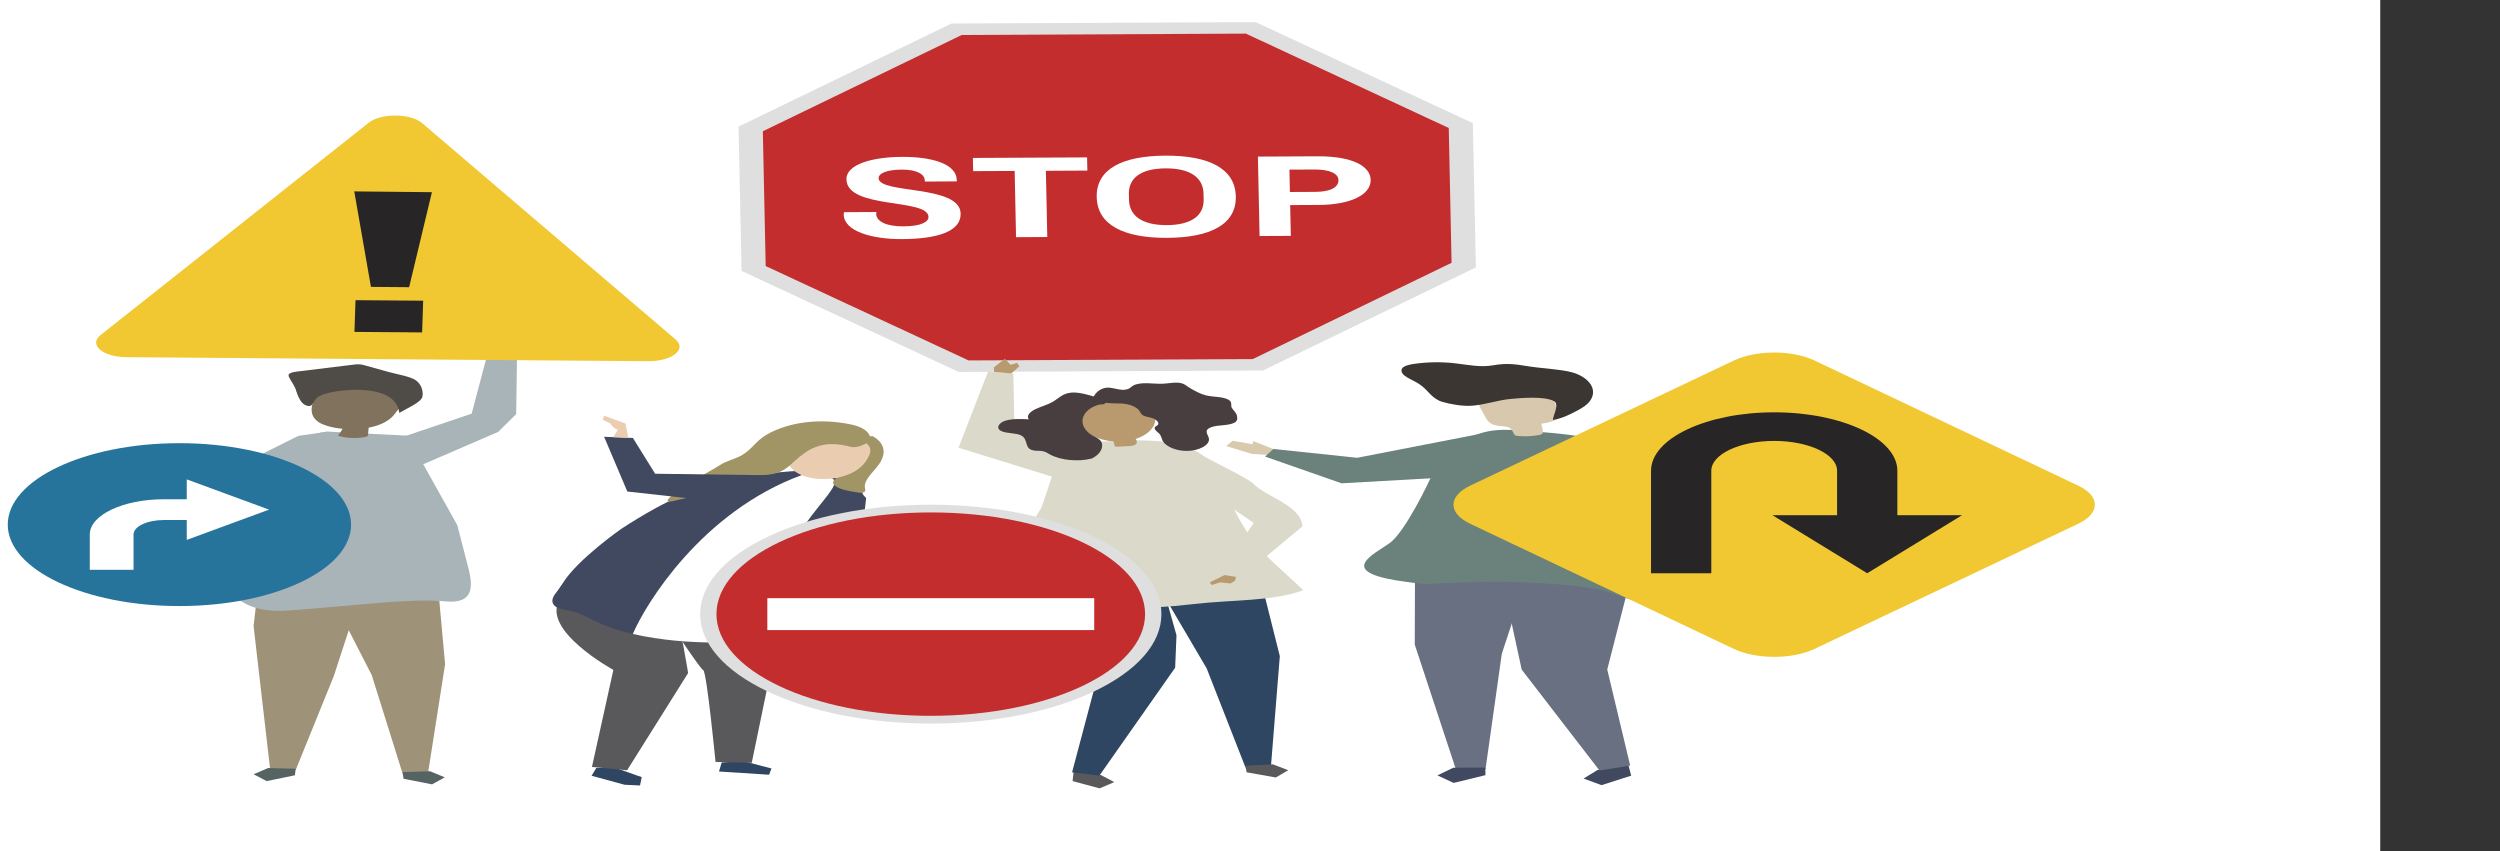 <?xml version="1.0" encoding="UTF-8" standalone="no"?>
<!DOCTYPE svg PUBLIC "-//W3C//DTD SVG 1.1//EN" "http://www.w3.org/Graphics/SVG/1.1/DTD/svg11.dtd">
<svg version="1.1" xmlns="http://www.w3.org/2000/svg" xmlns:xlink="http://www.w3.org/1999/xlink" preserveAspectRatio="xMidYMid meet" viewBox="0 0 1027.8 350" width="1027.8" height="350"><rect x="0" y="0" width="1027.8" height="350" fill="#333333" stroke="none"/><defs><path d="M978.52 349.86L-96.39 349.86L-96.39 -21.08L978.52 -21.08L978.52 349.86" id="b1kyTQTNXt"></path><path d="M978.52 349.86L-96.39 349.86L-96.39 -21.08L978.52 -21.08L978.52 349.86" id="iy9bsffdX"></path><path d="M180.6 246.84L182.99 273.08L175.99 317.71L165.53 318.06L152.82 277.53L135.24 243.23L180.6 246.84" id="d2P3pg7gQU"></path><path d="M180.6 246.84L182.99 273.08L175.99 317.71L165.53 318.06L152.82 277.53L135.24 243.23L180.6 246.84" id="c1tp74BFDQ"></path><path d="M165.91 320.16L177.62 322.46L182.87 319.58L176.81 317.08L165.5 317.46L165.91 320.16" id="fetCw0Oiq"></path><path d="M165.91 320.16L177.62 322.46L182.87 319.58L176.81 317.08L165.5 317.46L165.91 320.16" id="gS7Is1p6D"></path><path d="M106.55 237.55L104.25 257.38L111.07 316.37L121.54 316.63L137.24 277.93L151.08 235.51L106.55 237.55" id="b3kNjejSsq"></path><path d="M106.55 237.55L104.25 257.38L111.07 316.37L121.54 316.63L137.24 277.93L151.08 235.51L106.55 237.55" id="a2L7eQR1qY"></path><path d="M121.25 318.72L109.64 321.13L104.27 318.31L110.21 315.76L121.54 316.03L121.25 318.72" id="km8CY48qn"></path><path d="M121.25 318.72L109.64 321.13L104.27 318.31L110.21 315.76L121.54 316.03L121.25 318.72" id="a60QWm2rDP"></path><path d="M167.44 179.1C147.83 178.11 136.94 177.56 134.77 177.44C134.77 177.44 116.58 178.36 104.25 198.86C97.37 210.25 95.29 228.22 94.79 241.91C95.55 243.86 100.04 252.41 119 250.97C151.56 248.47 168.91 245.98 183.08 247.23C195.16 248.47 194.15 240.58 192.82 234.55C192.49 233.31 190.89 227.1 188.01 215.92C186.64 213.47 179.78 201.2 167.44 179.1" id="gwZCluRzi"></path><path d="M167.44 179.1C147.83 178.11 136.94 177.56 134.77 177.44C134.77 177.44 116.58 178.36 104.25 198.86C97.37 210.25 95.29 228.22 94.79 241.91C95.55 243.86 100.04 252.41 119 250.97C151.56 248.47 168.91 245.98 183.08 247.23C195.16 248.47 194.15 240.58 192.82 234.55C192.49 233.31 190.89 227.1 188.01 215.92C186.64 213.47 179.78 201.2 167.44 179.1" id="aeUvkPtN"></path><path d="M161.14 159.8C152.89 158.94 144.42 158.17 136.17 158.95C134.37 159.12 132.42 159.41 131.44 160.15C131.06 160.44 130.87 160.77 130.68 161.1C128.6 164.76 125.96 170.21 131.05 173.59C132.03 174.24 133.32 174.75 134.72 175.16C136.6 175.71 138.68 176.09 140.82 176.3C140.38 177.21 139.76 178.1 138.98 178.97C140.86 180.31 149.66 180.47 151.28 179.18C151.38 178.07 151.47 176.94 151.56 175.82C152.63 175.62 153.67 175.36 154.64 175.07C158.4 173.89 160.87 172.11 162.32 170.11C163.89 167.93 166.08 165.88 167.52 163.66C168.04 162.86 168.45 161.94 167.56 161.2C166.61 160.43 164.55 160.17 162.7 159.96C162.18 159.91 161.66 159.86 161.14 159.8" id="l185wXLjg7"></path><path d="M161.14 159.8C152.89 158.94 144.42 158.17 136.17 158.95C134.37 159.12 132.42 159.41 131.44 160.15C131.06 160.44 130.87 160.77 130.68 161.1C128.6 164.76 125.96 170.21 131.05 173.59C132.03 174.24 133.32 174.75 134.72 175.16C136.6 175.71 138.68 176.09 140.82 176.3C140.38 177.21 139.76 178.1 138.98 178.97C140.86 180.31 149.66 180.47 151.28 179.18C151.38 178.07 151.47 176.94 151.56 175.82C152.63 175.62 153.67 175.36 154.64 175.07C158.4 173.89 160.87 172.11 162.32 170.11C163.89 167.93 166.08 165.88 167.52 163.66C168.04 162.86 168.45 161.94 167.56 161.2C166.61 160.43 164.55 160.17 162.7 159.96C162.18 159.91 161.66 159.86 161.14 159.8" id="b1LIMHQGET"></path><path d="M133.71 161.9C137.79 160.66 143.9 160.12 147.73 160.25C159.29 160.65 163.54 164.69 164.16 169.74C167.35 167.82 173.33 165.39 173.7 162.92C173.99 160.9 173.39 158.13 171.01 156.38C168.77 154.75 163.05 153.85 159.64 152.89C156.44 152 153.23 151.11 150.02 150.21C149.35 150.03 148.67 149.84 147.9 149.78C147 149.7 146.08 149.81 145.19 149.93C137.61 150.85 130.04 151.78 122.46 152.71C121 152.89 119.34 153.15 118.81 153.82C118.47 154.22 118.67 154.68 118.86 155.1C119.73 156.96 121.38 158.87 121.79 160.77C122.25 161.87 123.63 167.5 127.73 166.85C128.93 165.92 129.12 164.76 130.05 163.77C130.75 163.03 132.07 162.4 133.71 161.9" id="am9yFWKet"></path><path d="M133.71 161.9C137.79 160.66 143.9 160.12 147.73 160.25C159.29 160.65 163.54 164.69 164.16 169.74C167.35 167.82 173.33 165.39 173.7 162.92C173.99 160.9 173.39 158.13 171.01 156.38C168.77 154.75 163.05 153.85 159.64 152.89C156.44 152 153.23 151.11 150.02 150.21C149.35 150.03 148.67 149.84 147.9 149.78C147 149.7 146.08 149.81 145.19 149.93C137.61 150.85 130.04 151.78 122.46 152.71C121 152.89 119.34 153.15 118.81 153.82C118.47 154.22 118.67 154.68 118.86 155.1C119.73 156.96 121.38 158.87 121.79 160.77C122.25 161.87 123.63 167.5 127.73 166.85C128.93 165.92 129.12 164.76 130.05 163.77C130.75 163.03 132.07 162.4 133.71 161.9" id="b4HCwcR9e"></path><path d="M134.77 177.44L122.69 179.19L78.56 201.12L75.93 208.34L97.03 224.88L102.72 218.82L93.8 206.61L107.98 201.87L126.88 181.68L134.77 177.44" id="ano3F58z1"></path><path d="M134.77 177.44L122.69 179.19L78.56 201.12L75.93 208.34L97.03 224.88L102.72 218.82L93.8 206.61L107.98 201.87L126.88 181.68L134.77 177.44" id="apgeWYep"></path><path d="M516.21 9.09L391.16 9.67L303.63 52.04L304.87 111.38L394.18 152.92L519.22 152.32L606.76 109.95L605.51 50.62L516.21 9.09" id="a4GMOG1qf"></path><path d="M516.21 9.09L391.16 9.67L303.63 52.04L304.87 111.38L394.18 152.92L519.22 152.32L606.76 109.95L605.51 50.62L516.21 9.09" id="b90x9GNSyO"></path><path d="M595.61 52.62L512.19 13.82L395.39 14.38L313.62 53.96L314.79 109.38L398.2 148.18L515.01 147.63L596.77 108.04L595.61 52.62" id="c3YYY8aoRT"></path><path d="M595.61 52.62L512.19 13.82L395.39 14.38L313.62 53.96L314.79 109.38L398.2 148.18L515.01 147.63L596.77 108.04L595.61 52.62" id="b12EXj5ubo"></path><path d="M393.34 74.01L393.35 74.57C385.47 74.61 381.09 74.63 380.21 74.64C380.2 74.38 380.2 74.24 380.2 74.21C380.14 71.45 376.59 69.71 370.78 69.73C364.55 69.76 361.18 71.26 361.22 73.26C361.35 79.87 394.68 75.81 394.94 87.81C395.1 95.28 385.12 98.23 370.87 98.3C358.24 98.36 347.02 94.99 346.89 88.27C346.88 87.9 346.97 87.46 346.96 87.23C348.3 87.22 358.97 87.16 360.31 87.16C360.31 87.26 360.21 87.68 360.22 87.93C360.29 91.02 364.35 93.09 371.36 93.06C379.09 93.03 381.76 91.05 381.72 89.16C381.55 81.4 348.25 86.17 347.99 73.75C347.85 67.56 358.62 64.56 370.77 64.49C383.01 64.44 393.2 67.29 393.34 74.01" id="bDBUFwOT5"></path><path d="M393.34 74.01L393.35 74.57C385.47 74.61 381.09 74.63 380.21 74.64C380.2 74.38 380.2 74.24 380.2 74.21C380.14 71.45 376.59 69.71 370.78 69.73C364.55 69.76 361.18 71.26 361.22 73.26C361.35 79.87 394.68 75.81 394.94 87.81C395.1 95.28 385.12 98.23 370.87 98.3C358.24 98.36 347.02 94.99 346.89 88.27C346.88 87.9 346.97 87.46 346.96 87.23C348.3 87.22 358.97 87.16 360.31 87.16C360.31 87.26 360.21 87.68 360.22 87.93C360.29 91.02 364.35 93.09 371.36 93.06C379.09 93.03 381.76 91.05 381.72 89.16C381.55 81.4 348.25 86.17 347.99 73.75C347.85 67.56 358.62 64.56 370.77 64.49C383.01 64.44 393.2 67.29 393.34 74.01" id="aMIOXChM"></path><path d="M447.04 70.13L429.98 70.22L430.56 97.44L417.71 97.51L417.15 70.28L400.09 70.36L399.97 64.93L446.92 64.71L447.04 70.13" id="c2ovspec4N"></path><path d="M447.04 70.13L429.98 70.22L430.56 97.44L417.71 97.51L417.15 70.28L400.09 70.36L399.97 64.93L446.92 64.71L447.04 70.13" id="aR2dOKC7"></path><path d="M479.72 92.55C489.96 92.5 494.99 88.52 494.85 82C494.84 81.76 494.8 79.86 494.8 79.62C494.66 73.1 489.46 69.17 479.22 69.22C468.99 69.27 463.96 73.25 464.1 79.77C464.11 80.24 464.14 81.91 464.15 82.15C464.29 88.67 469.49 92.59 479.72 92.55ZM508.06 80.75C508.31 92.27 497.59 97.7 479.83 97.78C462.07 97.87 451.12 92.54 450.88 81.02C450.64 69.5 461.36 64.07 479.12 63.99C496.88 63.9 507.82 69.23 508.06 80.75" id="a1fhSb9h4N"></path><path d="M479.72 92.55C489.96 92.5 494.99 88.52 494.85 82C494.84 81.76 494.8 79.86 494.8 79.62C494.66 73.1 489.46 69.17 479.22 69.22C468.99 69.27 463.96 73.25 464.1 79.77C464.11 80.24 464.14 81.91 464.15 82.15C464.29 88.67 469.49 92.59 479.72 92.55ZM508.06 80.75C508.31 92.27 497.59 97.7 479.83 97.78C462.07 97.87 451.12 92.54 450.88 81.02C450.64 69.5 461.36 64.07 479.12 63.99C496.88 63.9 507.82 69.23 508.06 80.75" id="btXcQZjgE"></path><path d="M530.3 78.93C536.56 78.9 540.04 78.89 540.74 78.88C546.96 78.86 550.33 77.02 550.27 74.02C550.21 71.36 546.66 69.67 540.54 69.69C539.15 69.7 535.67 69.72 530.11 69.74C530.15 71.58 530.28 78.01 530.3 78.93ZM530.41 84.31L530.69 96.97L517.84 97.03C517.43 77.44 517.2 66.55 517.15 64.38C531.9 64.3 540.09 64.27 541.73 64.26C555.98 64.19 563.39 68.3 563.51 73.96C563.63 80.11 555.1 84.2 542.15 84.25C541.38 84.26 537.45 84.27 530.41 84.31" id="a5HNwNwV1k"></path><path d="M530.3 78.93C536.56 78.9 540.04 78.89 540.74 78.88C546.96 78.86 550.33 77.02 550.27 74.02C550.21 71.36 546.66 69.67 540.54 69.69C539.15 69.7 535.67 69.72 530.11 69.74C530.15 71.58 530.28 78.01 530.3 78.93ZM530.41 84.31L530.69 96.97L517.84 97.03C517.43 77.44 517.2 66.55 517.15 64.38C531.9 64.3 540.09 64.27 541.73 64.26C555.98 64.19 563.39 68.3 563.51 73.96C563.63 80.11 555.1 84.2 542.15 84.25C541.38 84.26 537.45 84.27 530.41 84.31" id="d2IY1cPCsi"></path><path d="M669.79 315.79L670.62 318.89L658.41 322.79L651.03 320.08L656.72 316.59L668.95 312.69L669.79 315.79" id="b50Bii4Qrw"></path><path d="M669.79 315.79L670.62 318.89L658.41 322.79L651.03 320.08L656.72 316.59L668.95 312.69L669.79 315.79" id="mcYIN3x3B"></path><path d="M670.2 314.75L660.77 275.24L672.11 231L669.57 221.59L618.92 220.68L617.09 236L625.6 275.29L657.58 316.77L670.2 314.75" id="eTa0Ef2PJ"></path><path d="M670.2 314.75L660.77 275.24L672.11 231L669.57 221.59L618.92 220.68L617.09 236L625.6 275.29L657.58 316.77L670.2 314.75" id="f5BMsYv18"></path><path d="M581.77 225.11L581.63 264.98L598.55 316.31L610.72 316.26L617.42 268.79L633.07 221.27L581.77 225.11" id="aeKL11x7p"></path><path d="M581.77 225.11L581.63 264.98L598.55 316.31L610.72 316.26L617.42 268.79L633.07 221.27L581.77 225.11" id="cvQaBUbZ8"></path><path d="M610.7 318.68L597.61 321.87L590.95 318.78L597.47 315.63L610.64 315.57L610.7 318.68" id="c8iryQ3vp"></path><path d="M610.7 318.68L597.61 321.87L590.95 318.78L597.47 315.63L610.64 315.57L610.7 318.68" id="d2IJkZE85Y"></path><path d="M677.35 238.67C677.24 236.94 677.04 235.5 677.01 234.99C676.74 230.35 675.88 225.73 674.65 221.13C673.55 217 672.17 206.77 670.69 202.66C669.45 199.28 665.18 190.84 662.09 187.69C654.4 179.89 656.78 179.17 622.99 176.85C608.19 175.83 604.7 180.21 592.59 185.24C591.39 185.74 591.47 188.7 591.18 189.48C590.7 190.86 590.18 192.24 589.57 193.6C589.1 194.68 588.59 195.75 588 196.82C588 196.82 588 196.82 588 196.82C588 196.82 577.85 218.76 571.12 223.42C564.41 228.08 550.53 234.6 573.75 238.57C577.86 239.2 582 239.8 586.29 240.12C586.29 240.12 605.27 239.12 615.04 239.15C624.04 239.19 633.06 239.62 641.9 240.34C647.82 240.81 653.86 241.5 659.14 242.8C664.19 244.05 667.83 245.89 672.96 247.19C673.44 247.31 673.97 247.44 674.52 247.4C677.47 247.21 677.6 242.3 677.35 238.67" id="dhIQ0ZRz6"></path><path d="M677.35 238.67C677.24 236.94 677.04 235.5 677.01 234.99C676.74 230.35 675.88 225.73 674.65 221.13C673.55 217 672.17 206.77 670.69 202.66C669.45 199.28 665.18 190.84 662.09 187.69C654.4 179.89 656.78 179.17 622.99 176.85C608.19 175.83 604.7 180.21 592.59 185.24C591.39 185.74 591.47 188.7 591.18 189.48C590.7 190.86 590.18 192.24 589.57 193.6C589.1 194.68 588.59 195.75 588 196.82C588 196.82 588 196.82 588 196.82C588 196.82 577.85 218.76 571.12 223.42C564.41 228.08 550.53 234.6 573.75 238.57C577.86 239.2 582 239.8 586.29 240.12C586.29 240.12 605.27 239.12 615.04 239.15C624.04 239.19 633.06 239.62 641.9 240.34C647.82 240.81 653.86 241.5 659.14 242.8C664.19 244.05 667.83 245.89 672.96 247.19C673.44 247.31 673.97 247.44 674.52 247.4C677.47 247.21 677.6 242.3 677.35 238.67" id="e73SiuwU0"></path><path d="M622.96 179.05C624.67 179.45 628.68 179.59 632.88 178.81C633.72 178.66 634.3 178.27 634.29 177.83C634.25 176.62 634.05 175.42 633.67 174.22C636.82 173.7 640.46 172.91 641 171.35C641.18 170.86 640.99 170.35 640.81 169.86C640.08 167.83 639.34 165.8 638.6 163.77C638.35 163.07 638.07 162.35 637.27 161.74C635.86 160.68 633.11 160.23 630.51 160.01C623.88 159.47 616.66 160.14 611.52 162.21C610.16 162.75 608.91 163.41 608.32 164.21C607.39 165.44 608.08 166.81 608.78 168.07C609.43 169.25 610.07 170.41 610.72 171.58C611.47 172.93 612.54 174.45 615.27 174.96C616.73 175.23 618.43 175.15 619.75 175.54C622.06 176.24 621.75 177.87 622.96 179.05" id="a1RY5q66GS"></path><path d="M622.96 179.05C624.67 179.45 628.68 179.59 632.88 178.81C633.72 178.66 634.3 178.27 634.29 177.83C634.25 176.62 634.05 175.42 633.67 174.22C636.82 173.7 640.46 172.91 641 171.35C641.18 170.86 640.99 170.35 640.81 169.86C640.08 167.83 639.34 165.8 638.6 163.77C638.35 163.07 638.07 162.35 637.27 161.74C635.86 160.68 633.11 160.23 630.51 160.01C623.88 159.47 616.66 160.14 611.52 162.21C610.16 162.75 608.91 163.41 608.32 164.21C607.39 165.44 608.08 166.81 608.78 168.07C609.43 169.25 610.07 170.41 610.72 171.58C611.47 172.93 612.54 174.45 615.27 174.96C616.73 175.23 618.43 175.15 619.75 175.54C622.06 176.24 621.75 177.87 622.96 179.05" id="b4ky8SoiDn"></path><path d="M584.7 158.8C584.05 158.29 583.35 157.79 582.57 157.34C580.86 156.34 578.77 155.49 577.4 154.39C576.03 153.29 575.56 151.79 577.19 150.78C578.26 150.12 579.97 149.79 581.64 149.56C587.15 148.78 593.09 148.73 598.65 149.41C603.94 150.04 608.68 151.1 614.02 150.16C619.03 149.27 622.65 149.63 627.88 150.52C633.55 151.47 641.15 151.71 646.27 153.06C648.42 153.63 650.12 154.51 651.46 155.48C656.08 158.87 656.1 163.52 651.53 166.93C650.5 167.68 649.27 168.38 647.98 169.05C645.3 170.42 642.1 172.12 638.43 172.63C638.35 171.07 641.34 166.14 638.81 164.87C634.8 162.84 625.74 163.55 620.76 164.04C615.35 164.6 610.5 166.42 605.13 166.8C601.26 167.09 596.32 166.19 593.02 165.23C588.97 164.07 587.07 160.64 584.7 158.8" id="b4Pllt2GDh"></path><path d="M584.7 158.8C584.05 158.29 583.35 157.79 582.57 157.34C580.86 156.34 578.77 155.49 577.4 154.39C576.03 153.29 575.56 151.79 577.19 150.78C578.26 150.12 579.97 149.79 581.64 149.56C587.15 148.78 593.09 148.73 598.65 149.41C603.94 150.04 608.68 151.1 614.02 150.16C619.03 149.27 622.65 149.63 627.88 150.52C633.55 151.47 641.15 151.71 646.27 153.06C648.42 153.63 650.12 154.51 651.46 155.48C656.08 158.87 656.1 163.52 651.53 166.93C650.5 167.68 649.27 168.38 647.98 169.05C645.3 170.42 642.1 172.12 638.43 172.63C638.35 171.07 641.34 166.14 638.81 164.87C634.8 162.84 625.74 163.55 620.76 164.04C615.35 164.6 610.5 166.42 605.13 166.8C601.26 167.09 596.32 166.19 593.02 165.23C588.97 164.07 587.07 160.64 584.7 158.8" id="d2YQvB9Ja"></path><path d="M651.03 179.85L672.11 188.61L695.62 212.05L665.93 228.82L660.82 219.44L651.03 179.85" id="bJsN8D8e"></path><path d="M651.03 179.85L672.11 188.61L695.62 212.05L665.93 228.82L660.82 219.44L651.03 179.85" id="b5B6AMrbZw"></path><path d="M514.55 186.59L504.09 183.39L506.76 181.2L514.95 182.64L515.22 181.33L523.48 184.58L521.32 187.03L514.55 186.59" id="bEV0puKWb"></path><path d="M514.55 186.59L504.09 183.39L506.76 181.2L514.95 182.64L515.22 181.33L523.48 184.58L521.32 187.03L514.55 186.59" id="b47nHdVha"></path><path d="M612.56 177.58L557.95 188.2L523.48 184.58L520.1 187.71L551.55 198.7L594.89 196.25L612.56 177.58" id="evTPBJma4"></path><path d="M612.56 177.58L557.95 188.2L523.48 184.58L520.1 187.71L551.55 198.7L594.89 196.25L612.56 177.58" id="glTfxY6ch"></path><path d="M441.26 318.41L440.96 321.12L452.1 324.11L458.11 321.53L452.69 318.68L441.55 315.69L441.26 318.41" id="aWOP1rtUn"></path><path d="M441.26 318.41L440.96 321.12L452.1 324.11L458.11 321.53L452.69 318.68L441.55 315.69L441.26 318.41" id="a2eMoMT1Pw"></path><path d="M432.18 236.1L431.29 244.35L450.55 280.59L440.75 317.52L451.98 318.87L483.13 274.51L483.68 261.16L475.95 233.72L432.18 236.1" id="f3MHhmsxPT"></path><path d="M432.18 236.1L431.29 244.35L450.55 280.59L440.75 317.52L451.98 318.87L483.13 274.51L483.68 261.16L475.95 233.72L432.18 236.1" id="b8Qc1Deg1"></path><path d="M517.52 235.33L526.16 269.75L522.53 314.88L512 315.41L496.07 274.75L472.4 234.49L517.52 235.33" id="a5gcjWo4qb"></path><path d="M517.52 235.33L526.16 269.75L522.53 314.88L512 315.41L496.07 274.75L472.4 234.49L517.52 235.33" id="aNlHSKJ37"></path><path d="M512.54 317.52L524.52 319.64L529.61 316.65L523.31 314.23L511.93 314.82L512.54 317.52" id="dlZuVca6t"></path><path d="M512.54 317.52L524.52 319.64L529.61 316.65L523.31 314.23L511.93 314.82L512.54 317.52" id="bhpcTJbEx"></path><path d="M521.77 229.59C510.94 219.12 506.61 207.65 500.93 196.35C499.25 193.01 497.51 189.61 493.61 186.72C489.12 183.42 482.92 181.93 476.05 181.36C467.32 180.64 457.5 181.39 448.75 181.74C443.46 189.59 440.01 185.13 433.8 192.83C432.51 194.42 428.85 208.23 427.49 209.82C427.49 209.82 427.49 209.82 427.49 209.82C427.49 209.82 413.21 231.04 417.78 247.82C417.83 247.98 417.87 248.14 417.91 248.31C418.83 248.39 419.72 248.46 420.55 248.54C432.87 249.72 445.45 250.37 458.03 250.28C469.19 250.22 480.35 249.57 491.19 248.3C506.03 246.56 523.66 247.27 535.78 242.63C532.22 239.2 525.33 233.03 521.77 229.59" id="cg4XqRet7"></path><path d="M521.77 229.59C510.94 219.12 506.61 207.65 500.93 196.35C499.25 193.01 497.51 189.61 493.61 186.72C489.12 183.42 482.92 181.93 476.05 181.36C467.32 180.64 457.5 181.39 448.75 181.74C443.46 189.59 440.01 185.13 433.8 192.83C432.51 194.42 428.85 208.23 427.49 209.82C427.49 209.82 427.49 209.82 427.49 209.82C427.49 209.82 413.21 231.04 417.78 247.82C417.83 247.98 417.87 248.14 417.91 248.31C418.83 248.39 419.72 248.46 420.55 248.54C432.87 249.72 445.45 250.37 458.03 250.28C469.19 250.22 480.35 249.57 491.19 248.3C506.03 246.56 523.66 247.27 535.78 242.63C532.22 239.2 525.33 233.03 521.77 229.59" id="h5M8seTRMt"></path><path d="M394.06 184.07L406.26 152.67L416.61 153.63L417.09 177.31L394.06 184.07" id="dhqHWZ3Lp"></path><path d="M394.06 184.07L406.26 152.67L416.61 153.63L417.09 177.31L394.06 184.07" id="a54km591CY"></path><path d="M394.06 184.07L454.56 202.78L445.96 183.63L408.79 175.59L394.06 184.07" id="e2H1kUJVfm"></path><path d="M394.06 184.07L454.56 202.78L445.96 183.63L408.79 175.59L394.06 184.07" id="a4Go1oYQjV"></path><path d="M472.38 168.04C464.53 162.42 444.31 162.73 444.02 170.47C443.93 172.8 444.45 175.18 446.61 177.27C448.78 179.36 452.83 181.11 457.69 181.45C457.71 181.46 457.74 181.46 457.77 181.46C457.93 182.05 458.08 182.64 458.24 183.24C458.28 183.36 458.33 183.5 458.53 183.59C458.76 183.68 459.11 183.67 459.42 183.65C460.92 183.58 462.42 183.49 463.91 183.41C464.65 183.36 465.43 183.31 466.06 183.12C467.43 182.7 467.56 181.76 467.2 181C467.11 180.82 467 180.64 466.89 180.46C474.61 177.98 477.51 171.71 472.38 168.04" id="b1jdWOXaaE"></path><path d="M472.38 168.04C464.53 162.42 444.31 162.73 444.02 170.47C443.93 172.8 444.45 175.18 446.61 177.27C448.78 179.36 452.83 181.11 457.69 181.45C457.71 181.46 457.74 181.46 457.77 181.46C457.93 182.05 458.08 182.64 458.24 183.24C458.28 183.36 458.33 183.5 458.53 183.59C458.76 183.68 459.11 183.67 459.42 183.65C460.92 183.58 462.42 183.49 463.91 183.41C464.65 183.36 465.43 183.31 466.06 183.12C467.43 182.7 467.56 181.76 467.2 181C467.11 180.82 467 180.64 466.89 180.46C474.61 177.98 477.51 171.71 472.38 168.04" id="h1IqTHITq7"></path><path d="M440.23 161.43C436.68 161.82 435.11 163.89 432.68 165.27C430.66 166.43 427.9 167.15 425.69 168.21C423.48 169.26 421.82 170.91 422.97 172.39C419.72 172.23 416.23 172.08 413.42 172.93C410.63 173.76 409.24 176.01 411.61 177.2C413.74 178.26 417.47 177.91 419.66 178.95C423.12 180.57 420.7 184.55 425.17 185.23C426.24 185.4 427.41 185.27 428.47 185.44C429.8 185.66 430.69 186.29 431.63 186.82C435.94 189.24 443.36 189.95 448.89 188.49C451.85 187.01 453.37 184.81 453.09 182.65C452.75 180.06 449.49 179.74 447.26 177.66C444.83 175.38 444.34 172.6 445.96 170.18C447.02 168.6 449.08 167.03 452.05 166.32C453.25 166.03 453.27 166.6 454.3 165.88C454.74 165.57 454.95 164.67 454.82 164.28C450.39 163.62 444.91 160.92 440.23 161.43" id="arRdiq8Wl"></path><path d="M440.23 161.43C436.68 161.82 435.11 163.89 432.68 165.27C430.66 166.43 427.9 167.15 425.69 168.21C423.48 169.26 421.82 170.91 422.97 172.39C419.72 172.23 416.23 172.08 413.42 172.93C410.63 173.76 409.24 176.01 411.61 177.2C413.74 178.26 417.47 177.91 419.66 178.95C423.12 180.57 420.7 184.55 425.17 185.23C426.24 185.4 427.41 185.27 428.47 185.44C429.8 185.66 430.69 186.29 431.63 186.82C435.94 189.24 443.36 189.95 448.89 188.49C451.85 187.01 453.37 184.81 453.09 182.65C452.75 180.06 449.49 179.74 447.26 177.66C444.83 175.38 444.34 172.6 445.96 170.18C447.02 168.6 449.08 167.03 452.05 166.32C453.25 166.03 453.27 166.6 454.3 165.88C454.74 165.57 454.95 164.67 454.82 164.28C450.39 163.62 444.91 160.92 440.23 161.43" id="a2Vv0kVhoZ"></path><path d="M478.19 157.75C480.11 157.65 481.95 157.27 483.89 157.31C486.8 157.37 487.65 158.61 489.22 159.54C490.97 160.57 493.4 161.94 495.78 162.54C497.5 162.97 499.45 163.05 501.3 163.28C503.16 163.52 505.09 164.03 505.81 164.95C506.5 165.82 505.92 166.83 506.45 167.72C507.3 169.06 508.32 169.63 508.57 171.1C508.7 171.87 508.81 172.67 508.12 173.34C507.2 174.21 505.17 174.58 503.29 174.77C501.4 174.95 499.38 175.07 497.85 175.67C494.57 176.97 496.78 178.67 497.03 180.38C497.41 182.98 492.86 185.4 487.84 185.38C483.59 185.37 479.78 183.74 478.29 181.7C477.55 180.68 477.61 179.59 476.85 178.59C476.11 177.6 473.85 176.48 475.06 175.36C475.35 175.1 475.86 174.89 476.08 174.6C476.26 174.37 476.25 174.1 476.18 173.85C475.91 172.98 474.82 172.17 473.31 171.75C472.24 171.44 470.95 171.31 470.08 170.86C469.08 170.35 468.88 169.57 468.41 168.88C467.27 167.21 464.09 165.97 460.71 165.88C458.49 165.81 456.6 165.88 454.43 165.56C454.11 165.51 449.08 164.64 449.26 165C448.94 164.37 449.24 163.73 449.58 163.11C450.15 162.12 450.86 161.11 452.18 160.32C456.43 157.79 459.59 161.25 463.63 159.96C464.6 159.66 465.02 159.04 465.74 158.59C467.12 157.73 469.51 157.49 471.68 157.55C473.85 157.59 476.02 157.85 478.19 157.75" id="h2j1lafzWC"></path><path d="M478.19 157.75C480.11 157.65 481.95 157.27 483.89 157.31C486.8 157.37 487.65 158.61 489.22 159.54C490.97 160.57 493.4 161.94 495.78 162.54C497.5 162.97 499.45 163.05 501.3 163.28C503.16 163.52 505.09 164.03 505.81 164.95C506.5 165.82 505.92 166.83 506.45 167.72C507.3 169.06 508.32 169.63 508.57 171.1C508.7 171.87 508.81 172.67 508.12 173.34C507.2 174.21 505.17 174.58 503.29 174.77C501.4 174.95 499.38 175.07 497.85 175.67C494.57 176.97 496.78 178.67 497.03 180.38C497.41 182.98 492.86 185.4 487.84 185.38C483.59 185.37 479.78 183.74 478.29 181.7C477.55 180.68 477.61 179.59 476.85 178.59C476.11 177.6 473.85 176.48 475.06 175.36C475.35 175.1 475.86 174.89 476.08 174.6C476.26 174.37 476.25 174.1 476.18 173.85C475.91 172.98 474.82 172.17 473.31 171.75C472.24 171.44 470.95 171.31 470.08 170.86C469.08 170.35 468.88 169.57 468.41 168.88C467.27 167.21 464.09 165.97 460.71 165.88C458.49 165.81 456.6 165.88 454.43 165.56C454.11 165.51 449.08 164.64 449.26 165C448.94 164.37 449.24 163.73 449.58 163.11C450.15 162.12 450.86 161.11 452.18 160.32C456.43 157.79 459.59 161.25 463.63 159.96C464.6 159.66 465.02 159.04 465.74 158.59C467.12 157.73 469.51 157.49 471.68 157.55C473.85 157.59 476.02 157.85 478.19 157.75" id="c9KrAydgR"></path><path d="M493.53 199.03C494.66 201.41 498.83 203.68 502.5 206.17C506.81 209.1 511.12 212.02 515.42 214.96C514.48 216.36 509.82 223.38 501.41 236.04C502.28 236.18 509.28 237.32 510.15 237.46C525.31 224.85 533.73 217.83 535.41 216.43C535.39 208.03 519.59 203.72 515.44 199.01C513.28 196.55 496.69 188.96 493.61 186.72C489.06 183.45 495.24 188.99 489.68 191.65C485.03 193.89 492.62 197.13 493.53 199.03" id="b1I03FIx7r"></path><path d="M493.53 199.03C494.66 201.41 498.83 203.68 502.5 206.17C506.81 209.1 511.12 212.02 515.42 214.96C514.48 216.36 509.82 223.38 501.41 236.04C502.28 236.18 509.28 237.32 510.15 237.46C525.31 224.85 533.73 217.83 535.41 216.43C535.39 208.03 519.59 203.72 515.44 199.01C513.28 196.55 496.69 188.96 493.61 186.72C489.06 183.45 495.24 188.99 489.68 191.65C485.03 193.89 492.62 197.13 493.53 199.03" id="agi4o5bOv"></path><path d="M507.71 238.73L505.91 239.89L501.68 239.41L498.18 240.5L497.35 239.43L503.46 236.42L508.16 237.17L507.71 238.73" id="a7Hc1n1kK"></path><path d="M507.71 238.73L505.91 239.89L501.68 239.41L498.18 240.5L497.35 239.43L503.46 236.42L508.16 237.17L507.71 238.73" id="b1hUht7BnW"></path><path d="M408.59 151.05L413.13 147.47L415.47 149.98L418.11 149.17L419.09 150.59L415.74 153.55L408.69 152.91L408.59 151.05" id="agvQbwXt9"></path><path d="M408.59 151.05L413.13 147.47L415.47 149.98L418.11 149.17L419.09 150.59L415.74 153.55L408.69 152.91L408.59 151.05" id="aAcV8LAhI"></path><path d="M305.6 312.92L317.18 315.94L316.18 318.51L295.59 317.18L296.7 313.46L305.6 312.92" id="bUXWrnNt0"></path><path d="M305.6 312.92L317.18 315.94L316.18 318.51L295.59 317.18L296.7 313.46L305.6 312.92" id="a5d9rwpB3p"></path><path d="M253.22 315.75L245.17 315.69L243.2 318.94L243.41 318.96L243.36 318.97L256.78 322.63L263.12 322.92L263.83 319.48L262.09 318.9L253.22 315.75" id="b4zctdj83F"></path><path d="M253.22 315.75L245.17 315.69L243.2 318.94L243.41 318.96L243.36 318.97L256.78 322.63L263.12 322.92L263.83 319.48L262.09 318.9L253.22 315.75" id="a1XdTjoVDw"></path><path d="M278.07 254.77C279.36 254.7 282.9 276.7 282.9 276.7C281.22 279.36 272.87 292.7 257.81 316.68C256.37 316.54 244.8 315.46 243.36 315.32C248.64 291.38 251.58 278.07 252.17 275.41C252.17 275.41 221.56 258.67 230.38 246.16C243.69 249.22 278.07 254.77 278.07 254.77" id="aafNUSCrK"></path><path d="M278.07 254.77C279.36 254.7 282.9 276.7 282.9 276.7C281.22 279.36 272.87 292.7 257.81 316.68C256.37 316.54 244.8 315.46 243.36 315.32C248.64 291.38 251.58 278.07 252.17 275.41C252.17 275.41 221.56 258.67 230.38 246.16C243.69 249.22 278.07 254.77 278.07 254.77" id="cHBDN0ckJ"></path><path d="M314.2 254.96L317.12 274.56C312.28 297.99 309.59 311 309.06 313.61C300.12 313.38 295.17 313.27 294.17 313.25C294.17 313.25 290.58 276.27 289.11 275.52C287.63 274.76 274.97 255.36 274.97 255.36C277.58 255.34 290.66 255.2 314.2 254.96" id="bOc0ZsOrD"></path><path d="M314.2 254.96L317.12 274.56C312.28 297.99 309.59 311 309.06 313.61C300.12 313.38 295.17 313.27 294.17 313.25C294.17 313.25 290.58 276.27 289.11 275.52C287.63 274.76 274.97 255.36 274.97 255.36C277.58 255.34 290.66 255.2 314.2 254.96" id="b4Y4Ucdo87"></path><path d="M294.63 263.9C247.36 263.5 243.89 252.18 233.48 250.94C223.08 249.71 228.51 243.83 228.51 243.83C228.51 243.83 230.47 241.2 231.32 239.83C237.39 229.95 255.62 217.28 255.62 217.28C264.61 211.46 273.63 206.31 281.42 203.22C304.59 193.97 329.41 193.55 329.41 193.55C365.16 198.85 352.55 206.83 352.95 208.93C341.2 214.04 332.68 221.7 326.4 229.92C323.44 234.28 319.94 241.81 322.38 250.94C323.17 253.88 324.08 256.41 324.98 258.62C325.14 261.52 319.3 264.09 294.63 263.9" id="b6pukck9K"></path><path d="M294.63 263.9C247.36 263.5 243.89 252.18 233.48 250.94C223.08 249.71 228.51 243.83 228.51 243.83C228.51 243.83 230.47 241.2 231.32 239.83C237.39 229.95 255.62 217.28 255.62 217.28C264.61 211.46 273.63 206.31 281.42 203.22C304.59 193.97 329.41 193.55 329.41 193.55C365.16 198.85 352.55 206.83 352.95 208.93C341.2 214.04 332.68 221.7 326.4 229.92C323.44 234.28 319.94 241.81 322.38 250.94C323.17 253.88 324.08 256.41 324.98 258.62C325.14 261.52 319.3 264.09 294.63 263.9" id="btZBoRcvg"></path><path d="M329.56 195.33C329.56 195.33 337.51 193.26 342.43 196.87C348.42 201.23 314.6 220.93 315.4 263.04C306.55 263.89 283.71 265.93 260.16 260.65C265.5 248.14 288.6 210.4 329.56 195.33" id="a9iuL2XquT"></path><path d="M329.56 195.33C329.56 195.33 337.51 193.26 342.43 196.87C348.42 201.23 314.6 220.93 315.4 263.04C306.55 263.89 283.71 265.93 260.16 260.65C265.5 248.14 288.6 210.4 329.56 195.33" id="bze7zcHpC"></path><path d="M362.37 257.32L371.61 261.39L375.45 259.59L370.42 256.14L373.07 255.69L364.26 252.66L359.74 254.28L362.37 257.32" id="aEM66FwEI"></path><path d="M362.37 257.32L371.61 261.39L375.45 259.59L370.42 256.14L373.07 255.69L364.26 252.66L359.74 254.28L362.37 257.32" id="bCnDyd6xv"></path><path d="M352.87 201.23C354.81 203.36 355.89 204.55 356.1 204.78C354.25 220.46 353.23 229.16 353.02 230.91C353.02 230.91 369.31 253.26 368.87 253.26C368.44 253.26 357.86 254.94 357.86 254.94C356.28 253.43 348.35 245.91 334.09 232.37C334.09 231.45 334.09 226.85 334.09 218.57L352.87 201.23" id="d6e0Isc38n"></path><path d="M352.87 201.23C354.81 203.36 355.89 204.55 356.1 204.78C354.25 220.46 353.23 229.16 353.02 230.91C353.02 230.91 369.31 253.26 368.87 253.26C368.44 253.26 357.86 254.94 357.86 254.94C356.28 253.43 348.35 245.91 334.09 232.37C334.09 231.45 334.09 226.85 334.09 218.57L352.87 201.23" id="b7BJnOxbr0"></path><path d="M347.05 182.04C351.05 183.51 354.52 186.67 353.14 189.15C352.47 190.35 350.66 191.14 350.06 192.44C348.84 194.98 339.51 196.86 343.44 199.81C345.46 201.33 349.37 201.98 352.98 202.52C353.42 202.58 353.88 202.64 354.33 202.6C355.07 202.53 355.56 202.18 355.7 201.83C355.83 201.48 355.7 201.12 355.62 200.76C354.8 197.03 360.11 193.3 362.09 189.78C364.05 186.26 363.95 182.24 358.81 179.33C354.43 179.52 352.65 179.11 349.84 180.73C349.66 180.81 348.72 181.25 347.05 182.04" id="ajbH2ntVs"></path><path d="M347.05 182.04C351.05 183.51 354.52 186.67 353.14 189.15C352.47 190.35 350.66 191.14 350.06 192.44C348.84 194.98 339.51 196.86 343.44 199.81C345.46 201.33 349.37 201.98 352.98 202.52C353.42 202.58 353.88 202.64 354.33 202.6C355.07 202.53 355.56 202.18 355.7 201.83C355.83 201.48 355.7 201.12 355.62 200.76C354.8 197.03 360.11 193.3 362.09 189.78C364.05 186.26 363.95 182.24 358.81 179.33C354.43 179.52 352.65 179.11 349.84 180.73C349.66 180.81 348.72 181.25 347.05 182.04" id="bmcUYZCBN"></path><path d="M337.66 196.94C342.87 197.14 347.97 195.79 351.27 193.86C354.58 191.94 356.32 189.51 357.4 187.08C361.01 179.01 340.15 176.39 329.16 181.33C319.58 185.64 322.5 196.38 337.66 196.94" id="a19AU0VQZQ"></path><path d="M337.66 196.94C342.87 197.14 347.97 195.79 351.27 193.86C354.58 191.94 356.32 189.51 357.4 187.08C361.01 179.01 340.15 176.39 329.16 181.33C319.58 185.64 322.5 196.38 337.66 196.94" id="aQYwqAukR"></path><path d="M311.7 195.43C314.47 195.33 317.24 195.19 319.71 194.34C323.73 192.97 326.09 189.87 328.56 187.91C331.16 185.84 334.13 183.62 338.92 182.83C342.06 182.32 344.83 182.65 347.77 183.22C349.79 183.6 349.55 183.97 351.69 183.8C353.32 183.66 355.47 182.72 356.36 182.09C357.89 181.04 357.99 179.64 357.18 178.43C355.94 176.56 353.62 175.29 349.94 174.52C337.04 171.78 324.01 173.5 315 178.81C310.66 181.36 309.11 184.85 304.75 187.28C302.06 188.77 298.71 189.45 296.15 191.1C289.48 195.37 278.53 200.36 274.59 205.38C274.46 205.57 274.32 205.78 274.5 205.96C274.86 206.32 276.01 206.19 276.77 206.01C281.21 204.96 285.65 203.91 290.08 202.87C291.83 202.45 293.6 202.03 295.03 201.4C298.61 199.85 299.85 197.16 304.18 196.14C306.56 195.57 309.13 195.52 311.7 195.43" id="eiJeZOT4z"></path><path d="M311.7 195.43C314.47 195.33 317.24 195.19 319.71 194.34C323.73 192.97 326.09 189.87 328.56 187.91C331.16 185.84 334.13 183.62 338.92 182.83C342.06 182.32 344.83 182.65 347.77 183.22C349.79 183.6 349.55 183.97 351.69 183.8C353.32 183.66 355.47 182.72 356.36 182.09C357.89 181.04 357.99 179.64 357.18 178.43C355.94 176.56 353.62 175.29 349.94 174.52C337.04 171.78 324.01 173.5 315 178.81C310.66 181.36 309.11 184.85 304.75 187.28C302.06 188.77 298.71 189.45 296.15 191.1C289.48 195.37 278.53 200.36 274.59 205.38C274.46 205.57 274.32 205.78 274.5 205.96C274.86 206.32 276.01 206.19 276.77 206.01C281.21 204.96 285.65 203.91 290.08 202.87C291.83 202.45 293.6 202.03 295.03 201.4C298.61 199.85 299.85 197.16 304.18 196.14C306.56 195.57 309.13 195.52 311.7 195.43" id="b2C5FyPLLy"></path><path d="M293.57 206.03L257.9 202.07L248.36 179.57L260.2 180.06L269.34 194.76L315.58 195.38L318.23 197.06L293.57 206.03" id="a94vBaGG74"></path><path d="M293.57 206.03L257.9 202.07L248.36 179.57L260.2 180.06L269.34 194.76L315.58 195.38L318.23 197.06L293.57 206.03" id="c44LGw80em"></path><path d="M258.3 179.98L257.13 174.09L248.33 170.89C248.01 171.92 247.84 172.49 247.8 172.61C249.68 173.5 250.71 173.99 250.92 174.09C250.92 174.09 251.7 175.81 253.89 176.67C253.64 177.65 251.96 179.74 251.96 179.74C252.37 179.75 254.49 179.84 258.3 179.98" id="bdJdAcBNI"></path><path d="M258.3 179.98L257.13 174.09L248.33 170.89C248.01 171.92 247.84 172.49 247.8 172.61C249.68 173.5 250.71 173.99 250.92 174.09C250.92 174.09 251.7 175.81 253.89 176.67C253.64 177.65 251.96 179.74 251.96 179.74C252.37 179.75 254.49 179.84 258.3 179.98" id="fHkpgKaDb"></path><path d="M854.41 199.67C789.31 168.77 753.15 151.61 745.91 148.18C736.8 143.85 722.02 143.85 712.9 148.18C702.06 153.33 615.25 194.51 604.4 199.67C595.28 203.99 595.28 210.99 604.4 215.32C615.25 220.47 702.06 261.65 712.9 266.81C722.02 271.13 736.8 271.13 745.91 266.81C756.76 261.65 843.56 220.47 854.41 215.32C863.53 210.99 863.53 203.99 854.41 199.67" id="aiOZGhsDK"></path><path d="M854.41 199.67C789.31 168.77 753.15 151.61 745.91 148.18C736.8 143.85 722.02 143.85 712.9 148.18C702.06 153.33 615.25 194.51 604.4 199.67C595.28 203.99 595.28 210.99 604.4 215.32C615.25 220.47 702.06 261.65 712.9 266.81C722.02 271.13 736.8 271.13 745.91 266.81C756.76 261.65 843.56 220.47 854.41 215.32C863.53 210.99 863.53 203.99 854.41 199.67" id="d39nar9P64"></path><path d="M780.04 211.81C780.04 200.84 780.04 194.76 780.04 193.54C780.04 180.29 757.32 169.51 729.41 169.51C701.49 169.51 678.77 180.29 678.77 193.54C678.77 196.35 678.77 210.39 678.77 235.68C681.25 235.68 701.07 235.68 703.55 235.68C703.55 210.39 703.55 196.35 703.55 193.54C703.55 186.78 715.15 181.27 729.41 181.27C743.66 181.27 755.26 186.78 755.26 193.54C755.26 194.76 755.26 200.84 755.26 211.81C753.49 211.81 744.63 211.81 728.68 211.81L767.65 235.68L806.63 211.81L780.04 211.81" id="a1zFsjNiSY"></path><path d="M780.04 211.81C780.04 200.84 780.04 194.76 780.04 193.54C780.04 180.29 757.32 169.51 729.41 169.51C701.49 169.51 678.77 180.29 678.77 193.54C678.77 196.35 678.77 210.39 678.77 235.68C681.25 235.68 701.07 235.68 703.55 235.68C703.55 210.39 703.55 196.35 703.55 193.54C703.55 186.78 715.15 181.27 729.41 181.27C743.66 181.27 755.26 186.78 755.26 193.54C755.26 194.76 755.26 200.84 755.26 211.81C753.49 211.81 744.63 211.81 728.68 211.81L767.65 235.68L806.63 211.81L780.04 211.81" id="e457FxsgtF"></path><path d="M449.71 220.67C431.8 212.17 407.99 207.49 382.66 207.49C357.34 207.49 333.53 212.17 315.62 220.67C297.72 229.16 287.85 240.46 287.85 252.48C287.85 264.49 297.72 275.79 315.62 284.29C333.53 292.78 357.34 297.47 382.66 297.47C407.99 297.47 431.8 292.78 449.71 284.29C467.61 275.79 477.48 264.49 477.48 252.48C477.48 240.46 467.61 229.16 449.71 220.67" id="d3keVFiiLn"></path><path d="M449.71 220.67C431.8 212.17 407.99 207.49 382.66 207.49C357.34 207.49 333.53 212.17 315.62 220.67C297.72 229.16 287.85 240.46 287.85 252.48C287.85 264.49 297.72 275.79 315.62 284.29C333.53 292.78 357.34 297.47 382.66 297.47C407.99 297.47 431.8 292.78 449.71 284.29C467.61 275.79 477.48 264.49 477.48 252.48C477.48 240.46 467.61 229.16 449.71 220.67" id="jlzcS4CdJ"></path><path d="M470.77 252.48C470.77 229.39 431.33 210.67 382.66 210.67C334 210.67 294.55 229.39 294.55 252.48C294.55 275.57 334 294.29 382.66 294.29C431.33 294.29 470.77 275.57 470.77 252.48" id="e3ydt4dw8E"></path><path d="M470.77 252.48C470.77 229.39 431.33 210.67 382.66 210.67C334 210.67 294.55 229.39 294.55 252.48C294.55 275.57 334 294.29 382.66 294.29C431.33 294.29 470.77 275.57 470.77 252.48" id="a3Gsa8nIMP"></path><path d="M449.86 245.92L315.47 245.92L315.47 259.04L449.86 259.04L449.86 245.92" id="bt1961p7h"></path><path d="M449.86 245.92L315.47 245.92L315.47 259.04L449.86 259.04L449.86 245.92" id="e1bFAG7oRq"></path><path d="M212.67 137.94L215.75 130.94L209.81 128.39L205.32 130.91L204.06 133.76L200.25 134.1L202.13 139L212.67 137.94" id="j14zMz9kdh"></path><path d="M212.67 137.94L215.75 130.94L209.81 128.39L205.32 130.91L204.06 133.76L200.25 134.1L202.13 139L212.67 137.94" id="hHFBx3KBt"></path><path d="M166.96 179.17L193.91 170.06L202.13 139L212.67 137.94L212.22 170.23L204.81 177.56L173.08 191.27L166.96 179.17" id="aJUfrgk96"></path><path d="M166.96 179.17L193.91 170.06L202.13 139L212.67 137.94L212.22 170.23L204.81 177.56L173.08 191.27L166.96 179.17" id="a4x1WmFHZ"></path><path d="M144.33 215.68C144.33 197.19 112.73 182.2 73.77 182.2C34.79 182.2 3.19 197.19 3.19 215.68C3.19 234.17 34.79 249.16 73.77 249.16C112.73 249.16 144.33 234.17 144.33 215.68" id="a7uMhlyi0K"></path><path d="M144.33 215.68C144.33 197.19 112.73 182.2 73.77 182.2C34.79 182.2 3.19 197.19 3.19 215.68C3.19 234.17 34.79 249.16 73.77 249.16C112.73 249.16 144.33 234.17 144.33 215.68" id="bgZyIlpnQ"></path><path d="M110.62 209.52L76.78 197.08C76.78 201.98 76.78 204.71 76.78 205.25C71.15 205.25 68.02 205.25 67.4 205.25C50.59 205.25 36.91 211.75 36.91 219.72C36.91 220.69 36.91 225.55 36.91 234.27C38.71 234.27 53.1 234.27 54.9 234.27C54.9 225.55 54.9 220.69 54.9 219.72C54.9 216.45 60.5 213.79 67.4 213.79C68.02 213.79 71.15 213.79 76.78 213.79C76.78 214.34 76.78 217.06 76.78 221.96L110.62 209.52" id="cc26Gskp6"></path><path d="M110.62 209.52L76.78 197.08C76.78 201.98 76.78 204.71 76.78 205.25C71.15 205.25 68.02 205.25 67.4 205.25C50.59 205.25 36.91 211.75 36.91 219.72C36.91 220.69 36.91 225.55 36.91 234.27C38.71 234.27 53.1 234.27 54.9 234.27C54.9 225.55 54.9 220.69 54.9 219.72C54.9 216.45 60.5 213.79 67.4 213.79C68.02 213.79 71.15 213.79 76.78 213.79C76.78 214.34 76.78 217.06 76.78 221.96L110.62 209.52" id="b2eXKPUrPr"></path><path d="M277.77 139.58C215.22 86.19 180.49 56.54 173.53 50.6C168.8 46.56 156.64 46.47 151.63 50.43C140.6 59.16 52.37 129.02 41.34 137.75C36.33 141.71 42.24 146.77 51.98 146.84C73.43 147 245.05 148.34 266.51 148.5C276.24 148.57 282.5 143.62 277.77 139.58" id="ekIhfvs0s"></path><path d="M277.77 139.58C215.22 86.19 180.49 56.54 173.53 50.6C168.8 46.56 156.64 46.47 151.63 50.43C140.6 59.16 52.37 129.02 41.34 137.75C36.33 141.71 42.24 146.77 51.98 146.84C73.43 147 245.05 148.34 266.51 148.5C276.24 148.57 282.5 143.62 277.77 139.58" id="h7r7Pt5IyL"></path><path d="M173.98 123.62L173.54 136.66L145.72 136.45L146.16 123.41L173.98 123.62ZM152.5 117.94L145.64 78.69L177.57 79.01L168.2 118.07L152.5 117.94" id="b6UrzxPri"></path><path d="M173.98 123.62L173.54 136.66L145.72 136.45L146.16 123.41L173.98 123.62ZM152.5 117.94L145.64 78.69L177.57 79.01L168.2 118.07L152.5 117.94" id="bm495WASz"></path></defs><g><g><g><use xlink:href="#b1kyTQTNXt" opacity="1" fill="#f2f2f2" fill-opacity="1"></use><g><use xlink:href="#b1kyTQTNXt" opacity="1" fill-opacity="0" stroke="#000000" stroke-width="1" stroke-opacity="0"></use></g></g><g><use xlink:href="#iy9bsffdX" opacity="1" fill="#ffffff" fill-opacity="1"></use><g><use xlink:href="#iy9bsffdX" opacity="1" fill-opacity="0" stroke="#000000" stroke-width="1" stroke-opacity="0"></use></g></g><g><use xlink:href="#d2P3pg7gQU" opacity="1" fill="#9e9379" fill-opacity="1"></use><g><use xlink:href="#d2P3pg7gQU" opacity="1" fill-opacity="0" stroke="#000000" stroke-width="1" stroke-opacity="0"></use></g></g><g><use xlink:href="#c1tp74BFDQ" opacity="1" fill="#000000" fill-opacity="0"></use><g><use xlink:href="#c1tp74BFDQ" opacity="1" fill-opacity="0" stroke="#000000" stroke-width="1" stroke-opacity="0"></use></g></g><g><use xlink:href="#fetCw0Oiq" opacity="1" fill="#556362" fill-opacity="1"></use><g><use xlink:href="#fetCw0Oiq" opacity="1" fill-opacity="0" stroke="#000000" stroke-width="1" stroke-opacity="0"></use></g></g><g><use xlink:href="#gS7Is1p6D" opacity="1" fill="#000000" fill-opacity="0"></use><g><use xlink:href="#gS7Is1p6D" opacity="1" fill-opacity="0" stroke="#000000" stroke-width="1" stroke-opacity="0"></use></g></g><g><use xlink:href="#b3kNjejSsq" opacity="1" fill="#9e9379" fill-opacity="1"></use><g><use xlink:href="#b3kNjejSsq" opacity="1" fill-opacity="0" stroke="#000000" stroke-width="1" stroke-opacity="0"></use></g></g><g><use xlink:href="#a2L7eQR1qY" opacity="1" fill="#000000" fill-opacity="0"></use><g><use xlink:href="#a2L7eQR1qY" opacity="1" fill-opacity="0" stroke="#000000" stroke-width="1" stroke-opacity="0"></use></g></g><g><use xlink:href="#km8CY48qn" opacity="1" fill="#556362" fill-opacity="1"></use><g><use xlink:href="#km8CY48qn" opacity="1" fill-opacity="0" stroke="#000000" stroke-width="1" stroke-opacity="0"></use></g></g><g><use xlink:href="#a60QWm2rDP" opacity="1" fill="#000000" fill-opacity="0"></use><g><use xlink:href="#a60QWm2rDP" opacity="1" fill-opacity="0" stroke="#000000" stroke-width="1" stroke-opacity="0"></use></g></g><g><use xlink:href="#gwZCluRzi" opacity="1" fill="#a9b4b9" fill-opacity="1"></use><g><use xlink:href="#gwZCluRzi" opacity="1" fill-opacity="0" stroke="#000000" stroke-width="1" stroke-opacity="0"></use></g></g><g><use xlink:href="#aeUvkPtN" opacity="1" fill="#000000" fill-opacity="0"></use><g><use xlink:href="#aeUvkPtN" opacity="1" fill-opacity="0" stroke="#000000" stroke-width="1" stroke-opacity="0"></use></g></g><g><use xlink:href="#l185wXLjg7" opacity="1" fill="#80725c" fill-opacity="1"></use><g><use xlink:href="#l185wXLjg7" opacity="1" fill-opacity="0" stroke="#000000" stroke-width="1" stroke-opacity="0"></use></g></g><g><use xlink:href="#b1LIMHQGET" opacity="1" fill="#000000" fill-opacity="0"></use><g><use xlink:href="#b1LIMHQGET" opacity="1" fill-opacity="0" stroke="#000000" stroke-width="1" stroke-opacity="0"></use></g></g><g><use xlink:href="#am9yFWKet" opacity="1" fill="#4f4b47" fill-opacity="1"></use><g><use xlink:href="#am9yFWKet" opacity="1" fill-opacity="0" stroke="#000000" stroke-width="1" stroke-opacity="0"></use></g></g><g><use xlink:href="#b4HCwcR9e" opacity="1" fill="#000000" fill-opacity="0"></use><g><use xlink:href="#b4HCwcR9e" opacity="1" fill-opacity="0" stroke="#000000" stroke-width="1" stroke-opacity="0"></use></g></g><g><use xlink:href="#ano3F58z1" opacity="1" fill="#a9b4b9" fill-opacity="1"></use><g><use xlink:href="#ano3F58z1" opacity="1" fill-opacity="0" stroke="#000000" stroke-width="1" stroke-opacity="0"></use></g></g><g><use xlink:href="#apgeWYep" opacity="1" fill="#000000" fill-opacity="0"></use><g><use xlink:href="#apgeWYep" opacity="1" fill-opacity="0" stroke="#000000" stroke-width="1" stroke-opacity="0"></use></g></g><g><use xlink:href="#a4GMOG1qf" opacity="1" fill="#dedfde" fill-opacity="1"></use><g><use xlink:href="#a4GMOG1qf" opacity="1" fill-opacity="0" stroke="#000000" stroke-width="1" stroke-opacity="0"></use></g></g><g><use xlink:href="#b90x9GNSyO" opacity="1" fill="#000000" fill-opacity="0"></use><g><use xlink:href="#b90x9GNSyO" opacity="1" fill-opacity="0" stroke="#000000" stroke-width="1" stroke-opacity="0"></use></g></g><g><use xlink:href="#c3YYY8aoRT" opacity="1" fill="#c32d2e" fill-opacity="1"></use><g><use xlink:href="#c3YYY8aoRT" opacity="1" fill-opacity="0" stroke="#000000" stroke-width="1" stroke-opacity="0"></use></g></g><g><use xlink:href="#b12EXj5ubo" opacity="1" fill="#000000" fill-opacity="0"></use><g><use xlink:href="#b12EXj5ubo" opacity="1" fill-opacity="0" stroke="#000000" stroke-width="1" stroke-opacity="0"></use></g></g><g><use xlink:href="#bDBUFwOT5" opacity="1" fill="#ffffff" fill-opacity="1"></use><g><use xlink:href="#bDBUFwOT5" opacity="1" fill-opacity="0" stroke="#000000" stroke-width="1" stroke-opacity="0"></use></g></g><g><use xlink:href="#aMIOXChM" opacity="1" fill="#000000" fill-opacity="0"></use><g><use xlink:href="#aMIOXChM" opacity="1" fill-opacity="0" stroke="#000000" stroke-width="1" stroke-opacity="0"></use></g></g><g><use xlink:href="#c2ovspec4N" opacity="1" fill="#ffffff" fill-opacity="1"></use><g><use xlink:href="#c2ovspec4N" opacity="1" fill-opacity="0" stroke="#000000" stroke-width="1" stroke-opacity="0"></use></g></g><g><use xlink:href="#aR2dOKC7" opacity="1" fill="#000000" fill-opacity="0"></use><g><use xlink:href="#aR2dOKC7" opacity="1" fill-opacity="0" stroke="#000000" stroke-width="1" stroke-opacity="0"></use></g></g><g><use xlink:href="#a1fhSb9h4N" opacity="1" fill="#ffffff" fill-opacity="1"></use><g><use xlink:href="#a1fhSb9h4N" opacity="1" fill-opacity="0" stroke="#000000" stroke-width="1" stroke-opacity="0"></use></g></g><g><use xlink:href="#btXcQZjgE" opacity="1" fill="#000000" fill-opacity="0"></use><g><use xlink:href="#btXcQZjgE" opacity="1" fill-opacity="0" stroke="#000000" stroke-width="1" stroke-opacity="0"></use></g></g><g><use xlink:href="#a5HNwNwV1k" opacity="1" fill="#ffffff" fill-opacity="1"></use><g><use xlink:href="#a5HNwNwV1k" opacity="1" fill-opacity="0" stroke="#000000" stroke-width="1" stroke-opacity="0"></use></g></g><g><use xlink:href="#d2IY1cPCsi" opacity="1" fill="#000000" fill-opacity="0"></use><g><use xlink:href="#d2IY1cPCsi" opacity="1" fill-opacity="0" stroke="#000000" stroke-width="1" stroke-opacity="0"></use></g></g><g><use xlink:href="#b50Bii4Qrw" opacity="1" fill="#40495f" fill-opacity="1"></use><g><use xlink:href="#b50Bii4Qrw" opacity="1" fill-opacity="0" stroke="#000000" stroke-width="1" stroke-opacity="0"></use></g></g><g><use xlink:href="#mcYIN3x3B" opacity="1" fill="#000000" fill-opacity="0"></use><g><use xlink:href="#mcYIN3x3B" opacity="1" fill-opacity="0" stroke="#000000" stroke-width="1" stroke-opacity="0"></use></g></g><g><use xlink:href="#eTa0Ef2PJ" opacity="1" fill="#687081" fill-opacity="1"></use><g><use xlink:href="#eTa0Ef2PJ" opacity="1" fill-opacity="0" stroke="#000000" stroke-width="1" stroke-opacity="0"></use></g></g><g><use xlink:href="#f5BMsYv18" opacity="1" fill="#000000" fill-opacity="0"></use><g><use xlink:href="#f5BMsYv18" opacity="1" fill-opacity="0" stroke="#000000" stroke-width="1" stroke-opacity="0"></use></g></g><g><use xlink:href="#aeKL11x7p" opacity="1" fill="#687081" fill-opacity="1"></use><g><use xlink:href="#aeKL11x7p" opacity="1" fill-opacity="0" stroke="#000000" stroke-width="1" stroke-opacity="0"></use></g></g><g><use xlink:href="#cvQaBUbZ8" opacity="1" fill="#000000" fill-opacity="0"></use><g><use xlink:href="#cvQaBUbZ8" opacity="1" fill-opacity="0" stroke="#000000" stroke-width="1" stroke-opacity="0"></use></g></g><g><use xlink:href="#c8iryQ3vp" opacity="1" fill="#40495f" fill-opacity="1"></use><g><use xlink:href="#c8iryQ3vp" opacity="1" fill-opacity="0" stroke="#000000" stroke-width="1" stroke-opacity="0"></use></g></g><g><use xlink:href="#d2IJkZE85Y" opacity="1" fill="#000000" fill-opacity="0"></use><g><use xlink:href="#d2IJkZE85Y" opacity="1" fill-opacity="0" stroke="#000000" stroke-width="1" stroke-opacity="0"></use></g></g><g><use xlink:href="#dhIQ0ZRz6" opacity="1" fill="#6b827c" fill-opacity="1"></use><g><use xlink:href="#dhIQ0ZRz6" opacity="1" fill-opacity="0" stroke="#000000" stroke-width="1" stroke-opacity="0"></use></g></g><g><use xlink:href="#e73SiuwU0" opacity="1" fill="#000000" fill-opacity="0"></use><g><use xlink:href="#e73SiuwU0" opacity="1" fill-opacity="0" stroke="#000000" stroke-width="1" stroke-opacity="0"></use></g></g><g><use xlink:href="#a1RY5q66GS" opacity="1" fill="#d8c9ae" fill-opacity="1"></use><g><use xlink:href="#a1RY5q66GS" opacity="1" fill-opacity="0" stroke="#000000" stroke-width="1" stroke-opacity="0"></use></g></g><g><use xlink:href="#b4ky8SoiDn" opacity="1" fill="#000000" fill-opacity="0"></use><g><use xlink:href="#b4ky8SoiDn" opacity="1" fill-opacity="0" stroke="#000000" stroke-width="1" stroke-opacity="0"></use></g></g><g><use xlink:href="#b4Pllt2GDh" opacity="1" fill="#3b3631" fill-opacity="1"></use><g><use xlink:href="#b4Pllt2GDh" opacity="1" fill-opacity="0" stroke="#000000" stroke-width="1" stroke-opacity="0"></use></g></g><g><use xlink:href="#d2YQvB9Ja" opacity="1" fill="#000000" fill-opacity="0"></use><g><use xlink:href="#d2YQvB9Ja" opacity="1" fill-opacity="0" stroke="#000000" stroke-width="1" stroke-opacity="0"></use></g></g><g><use xlink:href="#bJsN8D8e" opacity="1" fill="#6b827c" fill-opacity="1"></use><g><use xlink:href="#bJsN8D8e" opacity="1" fill-opacity="0" stroke="#000000" stroke-width="1" stroke-opacity="0"></use></g></g><g><use xlink:href="#b5B6AMrbZw" opacity="1" fill="#000000" fill-opacity="0"></use><g><use xlink:href="#b5B6AMrbZw" opacity="1" fill-opacity="0" stroke="#000000" stroke-width="1" stroke-opacity="0"></use></g></g><g><use xlink:href="#bEV0puKWb" opacity="1" fill="#d9caaf" fill-opacity="1"></use><g><use xlink:href="#bEV0puKWb" opacity="1" fill-opacity="0" stroke="#000000" stroke-width="1" stroke-opacity="0"></use></g></g><g><use xlink:href="#b47nHdVha" opacity="1" fill="#000000" fill-opacity="0"></use><g><use xlink:href="#b47nHdVha" opacity="1" fill-opacity="0" stroke="#000000" stroke-width="1" stroke-opacity="0"></use></g></g><g><use xlink:href="#evTPBJma4" opacity="1" fill="#6b827c" fill-opacity="1"></use><g><use xlink:href="#evTPBJma4" opacity="1" fill-opacity="0" stroke="#000000" stroke-width="1" stroke-opacity="0"></use></g></g><g><use xlink:href="#glTfxY6ch" opacity="1" fill="#000000" fill-opacity="0"></use><g><use xlink:href="#glTfxY6ch" opacity="1" fill-opacity="0" stroke="#000000" stroke-width="1" stroke-opacity="0"></use></g></g><g><use xlink:href="#aWOP1rtUn" opacity="1" fill="#59595b" fill-opacity="1"></use><g><use xlink:href="#aWOP1rtUn" opacity="1" fill-opacity="0" stroke="#000000" stroke-width="1" stroke-opacity="0"></use></g></g><g><use xlink:href="#a2eMoMT1Pw" opacity="1" fill="#000000" fill-opacity="0"></use><g><use xlink:href="#a2eMoMT1Pw" opacity="1" fill-opacity="0" stroke="#000000" stroke-width="1" stroke-opacity="0"></use></g></g><g><use xlink:href="#f3MHhmsxPT" opacity="1" fill="#2e4661" fill-opacity="1"></use><g><use xlink:href="#f3MHhmsxPT" opacity="1" fill-opacity="0" stroke="#000000" stroke-width="1" stroke-opacity="0"></use></g></g><g><use xlink:href="#b8Qc1Deg1" opacity="1" fill="#000000" fill-opacity="0"></use><g><use xlink:href="#b8Qc1Deg1" opacity="1" fill-opacity="0" stroke="#000000" stroke-width="1" stroke-opacity="0"></use></g></g><g><use xlink:href="#a5gcjWo4qb" opacity="1" fill="#2e4661" fill-opacity="1"></use><g><use xlink:href="#a5gcjWo4qb" opacity="1" fill-opacity="0" stroke="#000000" stroke-width="1" stroke-opacity="0"></use></g></g><g><use xlink:href="#aNlHSKJ37" opacity="1" fill="#000000" fill-opacity="0"></use><g><use xlink:href="#aNlHSKJ37" opacity="1" fill-opacity="0" stroke="#000000" stroke-width="1" stroke-opacity="0"></use></g></g><g><use xlink:href="#dlZuVca6t" opacity="1" fill="#59595b" fill-opacity="1"></use><g><use xlink:href="#dlZuVca6t" opacity="1" fill-opacity="0" stroke="#000000" stroke-width="1" stroke-opacity="0"></use></g></g><g><use xlink:href="#bhpcTJbEx" opacity="1" fill="#000000" fill-opacity="0"></use><g><use xlink:href="#bhpcTJbEx" opacity="1" fill-opacity="0" stroke="#000000" stroke-width="1" stroke-opacity="0"></use></g></g><g><use xlink:href="#cg4XqRet7" opacity="1" fill="#dad9ca" fill-opacity="1"></use><g><use xlink:href="#cg4XqRet7" opacity="1" fill-opacity="0" stroke="#000000" stroke-width="1" stroke-opacity="0"></use></g></g><g><use xlink:href="#h5M8seTRMt" opacity="1" fill="#000000" fill-opacity="0"></use><g><use xlink:href="#h5M8seTRMt" opacity="1" fill-opacity="0" stroke="#000000" stroke-width="1" stroke-opacity="0"></use></g></g><g><use xlink:href="#dhqHWZ3Lp" opacity="1" fill="#dad9ca" fill-opacity="1"></use><g><use xlink:href="#dhqHWZ3Lp" opacity="1" fill-opacity="0" stroke="#000000" stroke-width="1" stroke-opacity="0"></use></g></g><g><use xlink:href="#a54km591CY" opacity="1" fill="#000000" fill-opacity="0"></use><g><use xlink:href="#a54km591CY" opacity="1" fill-opacity="0" stroke="#000000" stroke-width="1" stroke-opacity="0"></use></g></g><g><use xlink:href="#e2H1kUJVfm" opacity="1" fill="#dad9ca" fill-opacity="1"></use><g><use xlink:href="#e2H1kUJVfm" opacity="1" fill-opacity="0" stroke="#000000" stroke-width="1" stroke-opacity="0"></use></g></g><g><use xlink:href="#a4Go1oYQjV" opacity="1" fill="#000000" fill-opacity="0"></use><g><use xlink:href="#a4Go1oYQjV" opacity="1" fill-opacity="0" stroke="#000000" stroke-width="1" stroke-opacity="0"></use></g></g><g><use xlink:href="#b1jdWOXaaE" opacity="1" fill="#b99a6f" fill-opacity="1"></use><g><use xlink:href="#b1jdWOXaaE" opacity="1" fill-opacity="0" stroke="#000000" stroke-width="1" stroke-opacity="0"></use></g></g><g><use xlink:href="#h1IqTHITq7" opacity="1" fill="#000000" fill-opacity="0"></use><g><use xlink:href="#h1IqTHITq7" opacity="1" fill-opacity="0" stroke="#000000" stroke-width="1" stroke-opacity="0"></use></g></g><g><use xlink:href="#arRdiq8Wl" opacity="1" fill="#483d3f" fill-opacity="1"></use><g><use xlink:href="#arRdiq8Wl" opacity="1" fill-opacity="0" stroke="#000000" stroke-width="1" stroke-opacity="0"></use></g></g><g><use xlink:href="#a2Vv0kVhoZ" opacity="1" fill="#000000" fill-opacity="0"></use><g><use xlink:href="#a2Vv0kVhoZ" opacity="1" fill-opacity="0" stroke="#000000" stroke-width="1" stroke-opacity="0"></use></g></g><g><use xlink:href="#h2j1lafzWC" opacity="1" fill="#483d3f" fill-opacity="1"></use><g><use xlink:href="#h2j1lafzWC" opacity="1" fill-opacity="0" stroke="#000000" stroke-width="1" stroke-opacity="0"></use></g></g><g><use xlink:href="#c9KrAydgR" opacity="1" fill="#000000" fill-opacity="0"></use><g><use xlink:href="#c9KrAydgR" opacity="1" fill-opacity="0" stroke="#000000" stroke-width="1" stroke-opacity="0"></use></g></g><g><use xlink:href="#b1I03FIx7r" opacity="1" fill="#dad9ca" fill-opacity="1"></use><g><use xlink:href="#b1I03FIx7r" opacity="1" fill-opacity="0" stroke="#000000" stroke-width="1" stroke-opacity="0"></use></g></g><g><use xlink:href="#agi4o5bOv" opacity="1" fill="#000000" fill-opacity="0"></use><g><use xlink:href="#agi4o5bOv" opacity="1" fill-opacity="0" stroke="#000000" stroke-width="1" stroke-opacity="0"></use></g></g><g><use xlink:href="#a7Hc1n1kK" opacity="1" fill="#b99a6f" fill-opacity="1"></use><g><use xlink:href="#a7Hc1n1kK" opacity="1" fill-opacity="0" stroke="#000000" stroke-width="1" stroke-opacity="0"></use></g></g><g><use xlink:href="#b1hUht7BnW" opacity="1" fill="#000000" fill-opacity="0"></use><g><use xlink:href="#b1hUht7BnW" opacity="1" fill-opacity="0" stroke="#000000" stroke-width="1" stroke-opacity="0"></use></g></g><g><use xlink:href="#agvQbwXt9" opacity="1" fill="#b99a6f" fill-opacity="1"></use><g><use xlink:href="#agvQbwXt9" opacity="1" fill-opacity="0" stroke="#000000" stroke-width="1" stroke-opacity="0"></use></g></g><g><use xlink:href="#aAcV8LAhI" opacity="1" fill="#000000" fill-opacity="0"></use><g><use xlink:href="#aAcV8LAhI" opacity="1" fill-opacity="0" stroke="#000000" stroke-width="1" stroke-opacity="0"></use></g></g><g><use xlink:href="#bUXWrnNt0" opacity="1" fill="#2e4661" fill-opacity="1"></use><g><use xlink:href="#bUXWrnNt0" opacity="1" fill-opacity="0" stroke="#000000" stroke-width="1" stroke-opacity="0"></use></g></g><g><use xlink:href="#a5d9rwpB3p" opacity="1" fill="#000000" fill-opacity="0"></use><g><use xlink:href="#a5d9rwpB3p" opacity="1" fill-opacity="0" stroke="#000000" stroke-width="1" stroke-opacity="0"></use></g></g><g><use xlink:href="#b4zctdj83F" opacity="1" fill="#2e4661" fill-opacity="1"></use><g><use xlink:href="#b4zctdj83F" opacity="1" fill-opacity="0" stroke="#000000" stroke-width="1" stroke-opacity="0"></use></g></g><g><use xlink:href="#a1XdTjoVDw" opacity="1" fill="#000000" fill-opacity="0"></use><g><use xlink:href="#a1XdTjoVDw" opacity="1" fill-opacity="0" stroke="#000000" stroke-width="1" stroke-opacity="0"></use></g></g><g><use xlink:href="#aafNUSCrK" opacity="1" fill="#59595b" fill-opacity="1"></use><g><use xlink:href="#aafNUSCrK" opacity="1" fill-opacity="0" stroke="#000000" stroke-width="1" stroke-opacity="0"></use></g></g><g><use xlink:href="#cHBDN0ckJ" opacity="1" fill="#000000" fill-opacity="0"></use><g><use xlink:href="#cHBDN0ckJ" opacity="1" fill-opacity="0" stroke="#000000" stroke-width="1" stroke-opacity="0"></use></g></g><g><use xlink:href="#bOc0ZsOrD" opacity="1" fill="#59595b" fill-opacity="1"></use><g><use xlink:href="#bOc0ZsOrD" opacity="1" fill-opacity="0" stroke="#000000" stroke-width="1" stroke-opacity="0"></use></g></g><g><use xlink:href="#b4Y4Ucdo87" opacity="1" fill="#000000" fill-opacity="0"></use><g><use xlink:href="#b4Y4Ucdo87" opacity="1" fill-opacity="0" stroke="#000000" stroke-width="1" stroke-opacity="0"></use></g></g><g><use xlink:href="#b6pukck9K" opacity="1" fill="#40495f" fill-opacity="1"></use><g><use xlink:href="#b6pukck9K" opacity="1" fill-opacity="0" stroke="#000000" stroke-width="1" stroke-opacity="0"></use></g></g><g><use xlink:href="#btZBoRcvg" opacity="1" fill="#000000" fill-opacity="0"></use><g><use xlink:href="#btZBoRcvg" opacity="1" fill-opacity="0" stroke="#000000" stroke-width="1" stroke-opacity="0"></use></g></g><g><use xlink:href="#a9iuL2XquT" opacity="1" fill="#ffffff" fill-opacity="1"></use><g><use xlink:href="#a9iuL2XquT" opacity="1" fill-opacity="0" stroke="#000000" stroke-width="1" stroke-opacity="0"></use></g></g><g><use xlink:href="#bze7zcHpC" opacity="1" fill="#000000" fill-opacity="0"></use><g><use xlink:href="#bze7zcHpC" opacity="1" fill-opacity="0" stroke="#000000" stroke-width="1" stroke-opacity="0"></use></g></g><g><use xlink:href="#aEM66FwEI" opacity="1" fill="#ebceb1" fill-opacity="1"></use><g><use xlink:href="#aEM66FwEI" opacity="1" fill-opacity="0" stroke="#000000" stroke-width="1" stroke-opacity="0"></use></g></g><g><use xlink:href="#bCnDyd6xv" opacity="1" fill="#000000" fill-opacity="0"></use><g><use xlink:href="#bCnDyd6xv" opacity="1" fill-opacity="0" stroke="#000000" stroke-width="1" stroke-opacity="0"></use></g></g><g><use xlink:href="#d6e0Isc38n" opacity="1" fill="#40495f" fill-opacity="1"></use><g><use xlink:href="#d6e0Isc38n" opacity="1" fill-opacity="0" stroke="#000000" stroke-width="1" stroke-opacity="0"></use></g></g><g><use xlink:href="#b7BJnOxbr0" opacity="1" fill="#000000" fill-opacity="0"></use><g><use xlink:href="#b7BJnOxbr0" opacity="1" fill-opacity="0" stroke="#000000" stroke-width="1" stroke-opacity="0"></use></g></g><g><use xlink:href="#ajbH2ntVs" opacity="1" fill="#a19465" fill-opacity="1"></use><g><use xlink:href="#ajbH2ntVs" opacity="1" fill-opacity="0" stroke="#000000" stroke-width="1" stroke-opacity="0"></use></g></g><g><use xlink:href="#bmcUYZCBN" opacity="1" fill="#000000" fill-opacity="0"></use><g><use xlink:href="#bmcUYZCBN" opacity="1" fill-opacity="0" stroke="#000000" stroke-width="1" stroke-opacity="0"></use></g></g><g><use xlink:href="#a19AU0VQZQ" opacity="1" fill="#eacdb0" fill-opacity="1"></use><g><use xlink:href="#a19AU0VQZQ" opacity="1" fill-opacity="0" stroke="#000000" stroke-width="1" stroke-opacity="0"></use></g></g><g><use xlink:href="#aQYwqAukR" opacity="1" fill="#000000" fill-opacity="0"></use><g><use xlink:href="#aQYwqAukR" opacity="1" fill-opacity="0" stroke="#000000" stroke-width="1" stroke-opacity="0"></use></g></g><g><use xlink:href="#eiJeZOT4z" opacity="1" fill="#a19465" fill-opacity="1"></use><g><use xlink:href="#eiJeZOT4z" opacity="1" fill-opacity="0" stroke="#000000" stroke-width="1" stroke-opacity="0"></use></g></g><g><use xlink:href="#b2C5FyPLLy" opacity="1" fill="#000000" fill-opacity="0"></use><g><use xlink:href="#b2C5FyPLLy" opacity="1" fill-opacity="0" stroke="#000000" stroke-width="1" stroke-opacity="0"></use></g></g><g><use xlink:href="#a94vBaGG74" opacity="1" fill="#40495f" fill-opacity="1"></use><g><use xlink:href="#a94vBaGG74" opacity="1" fill-opacity="0" stroke="#000000" stroke-width="1" stroke-opacity="0"></use></g></g><g><use xlink:href="#c44LGw80em" opacity="1" fill="#000000" fill-opacity="0"></use><g><use xlink:href="#c44LGw80em" opacity="1" fill-opacity="0" stroke="#000000" stroke-width="1" stroke-opacity="0"></use></g></g><g><use xlink:href="#bdJdAcBNI" opacity="1" fill="#ebceb1" fill-opacity="1"></use><g><use xlink:href="#bdJdAcBNI" opacity="1" fill-opacity="0" stroke="#000000" stroke-width="1" stroke-opacity="0"></use></g></g><g><use xlink:href="#fHkpgKaDb" opacity="1" fill="#000000" fill-opacity="0"></use><g><use xlink:href="#fHkpgKaDb" opacity="1" fill-opacity="0" stroke="#000000" stroke-width="1" stroke-opacity="0"></use></g></g><g><use xlink:href="#aiOZGhsDK" opacity="1" fill="#f1c831" fill-opacity="1"></use><g><use xlink:href="#aiOZGhsDK" opacity="1" fill-opacity="0" stroke="#000000" stroke-width="1" stroke-opacity="0"></use></g></g><g><use xlink:href="#d39nar9P64" opacity="1" fill="#000000" fill-opacity="0"></use><g><use xlink:href="#d39nar9P64" opacity="1" fill-opacity="0" stroke="#000000" stroke-width="1" stroke-opacity="0"></use></g></g><g><use xlink:href="#a1zFsjNiSY" opacity="1" fill="#272525" fill-opacity="1"></use><g><use xlink:href="#a1zFsjNiSY" opacity="1" fill-opacity="0" stroke="#000000" stroke-width="1" stroke-opacity="0"></use></g></g><g><use xlink:href="#e457FxsgtF" opacity="1" fill="#000000" fill-opacity="0"></use><g><use xlink:href="#e457FxsgtF" opacity="1" fill-opacity="0" stroke="#000000" stroke-width="1" stroke-opacity="0"></use></g></g><g><use xlink:href="#d3keVFiiLn" opacity="1" fill="#dedfde" fill-opacity="1"></use><g><use xlink:href="#d3keVFiiLn" opacity="1" fill-opacity="0" stroke="#000000" stroke-width="1" stroke-opacity="0"></use></g></g><g><use xlink:href="#jlzcS4CdJ" opacity="1" fill="#000000" fill-opacity="0"></use><g><use xlink:href="#jlzcS4CdJ" opacity="1" fill-opacity="0" stroke="#000000" stroke-width="1" stroke-opacity="0"></use></g></g><g><use xlink:href="#e3ydt4dw8E" opacity="1" fill="#c32d2e" fill-opacity="1"></use><g><use xlink:href="#e3ydt4dw8E" opacity="1" fill-opacity="0" stroke="#000000" stroke-width="1" stroke-opacity="0"></use></g></g><g><use xlink:href="#a3Gsa8nIMP" opacity="1" fill="#000000" fill-opacity="0"></use><g><use xlink:href="#a3Gsa8nIMP" opacity="1" fill-opacity="0" stroke="#000000" stroke-width="1" stroke-opacity="0"></use></g></g><g><use xlink:href="#bt1961p7h" opacity="1" fill="#ffffff" fill-opacity="1"></use><g><use xlink:href="#bt1961p7h" opacity="1" fill-opacity="0" stroke="#000000" stroke-width="1" stroke-opacity="0"></use></g></g><g><use xlink:href="#e1bFAG7oRq" opacity="1" fill="#000000" fill-opacity="0"></use><g><use xlink:href="#e1bFAG7oRq" opacity="1" fill-opacity="0" stroke="#000000" stroke-width="1" stroke-opacity="0"></use></g></g><g><use xlink:href="#j14zMz9kdh" opacity="1" fill="#80725c" fill-opacity="1"></use><g><use xlink:href="#j14zMz9kdh" opacity="1" fill-opacity="0" stroke="#000000" stroke-width="1" stroke-opacity="0"></use></g></g><g><use xlink:href="#hHFBx3KBt" opacity="1" fill="#000000" fill-opacity="0"></use><g><use xlink:href="#hHFBx3KBt" opacity="1" fill-opacity="0" stroke="#000000" stroke-width="1" stroke-opacity="0"></use></g></g><g><use xlink:href="#aJUfrgk96" opacity="1" fill="#a9b4b9" fill-opacity="1"></use><g><use xlink:href="#aJUfrgk96" opacity="1" fill-opacity="0" stroke="#000000" stroke-width="1" stroke-opacity="0"></use></g></g><g><use xlink:href="#a4x1WmFHZ" opacity="1" fill="#000000" fill-opacity="0"></use><g><use xlink:href="#a4x1WmFHZ" opacity="1" fill-opacity="0" stroke="#000000" stroke-width="1" stroke-opacity="0"></use></g></g><g><use xlink:href="#a7uMhlyi0K" opacity="1" fill="#26739c" fill-opacity="1"></use><g><use xlink:href="#a7uMhlyi0K" opacity="1" fill-opacity="0" stroke="#000000" stroke-width="1" stroke-opacity="0"></use></g></g><g><use xlink:href="#bgZyIlpnQ" opacity="1" fill="#000000" fill-opacity="0"></use><g><use xlink:href="#bgZyIlpnQ" opacity="1" fill-opacity="0" stroke="#000000" stroke-width="1" stroke-opacity="0"></use></g></g><g><use xlink:href="#cc26Gskp6" opacity="1" fill="#ffffff" fill-opacity="1"></use><g><use xlink:href="#cc26Gskp6" opacity="1" fill-opacity="0" stroke="#000000" stroke-width="1" stroke-opacity="0"></use></g></g><g><use xlink:href="#b2eXKPUrPr" opacity="1" fill="#000000" fill-opacity="0"></use><g><use xlink:href="#b2eXKPUrPr" opacity="1" fill-opacity="0" stroke="#000000" stroke-width="1" stroke-opacity="0"></use></g></g><g><use xlink:href="#ekIhfvs0s" opacity="1" fill="#f1c831" fill-opacity="1"></use><g><use xlink:href="#ekIhfvs0s" opacity="1" fill-opacity="0" stroke="#000000" stroke-width="1" stroke-opacity="0"></use></g></g><g><use xlink:href="#h7r7Pt5IyL" opacity="1" fill="#000000" fill-opacity="0"></use><g><use xlink:href="#h7r7Pt5IyL" opacity="1" fill-opacity="0" stroke="#000000" stroke-width="1" stroke-opacity="0"></use></g></g><g><use xlink:href="#b6UrzxPri" opacity="1" fill="#272525" fill-opacity="1"></use><g><use xlink:href="#b6UrzxPri" opacity="1" fill-opacity="0" stroke="#000000" stroke-width="1" stroke-opacity="0"></use></g></g><g><use xlink:href="#bm495WASz" opacity="1" fill="#000000" fill-opacity="0"></use><g><use xlink:href="#bm495WASz" opacity="1" fill-opacity="0" stroke="#000000" stroke-width="1" stroke-opacity="0"></use></g></g></g></g></svg>